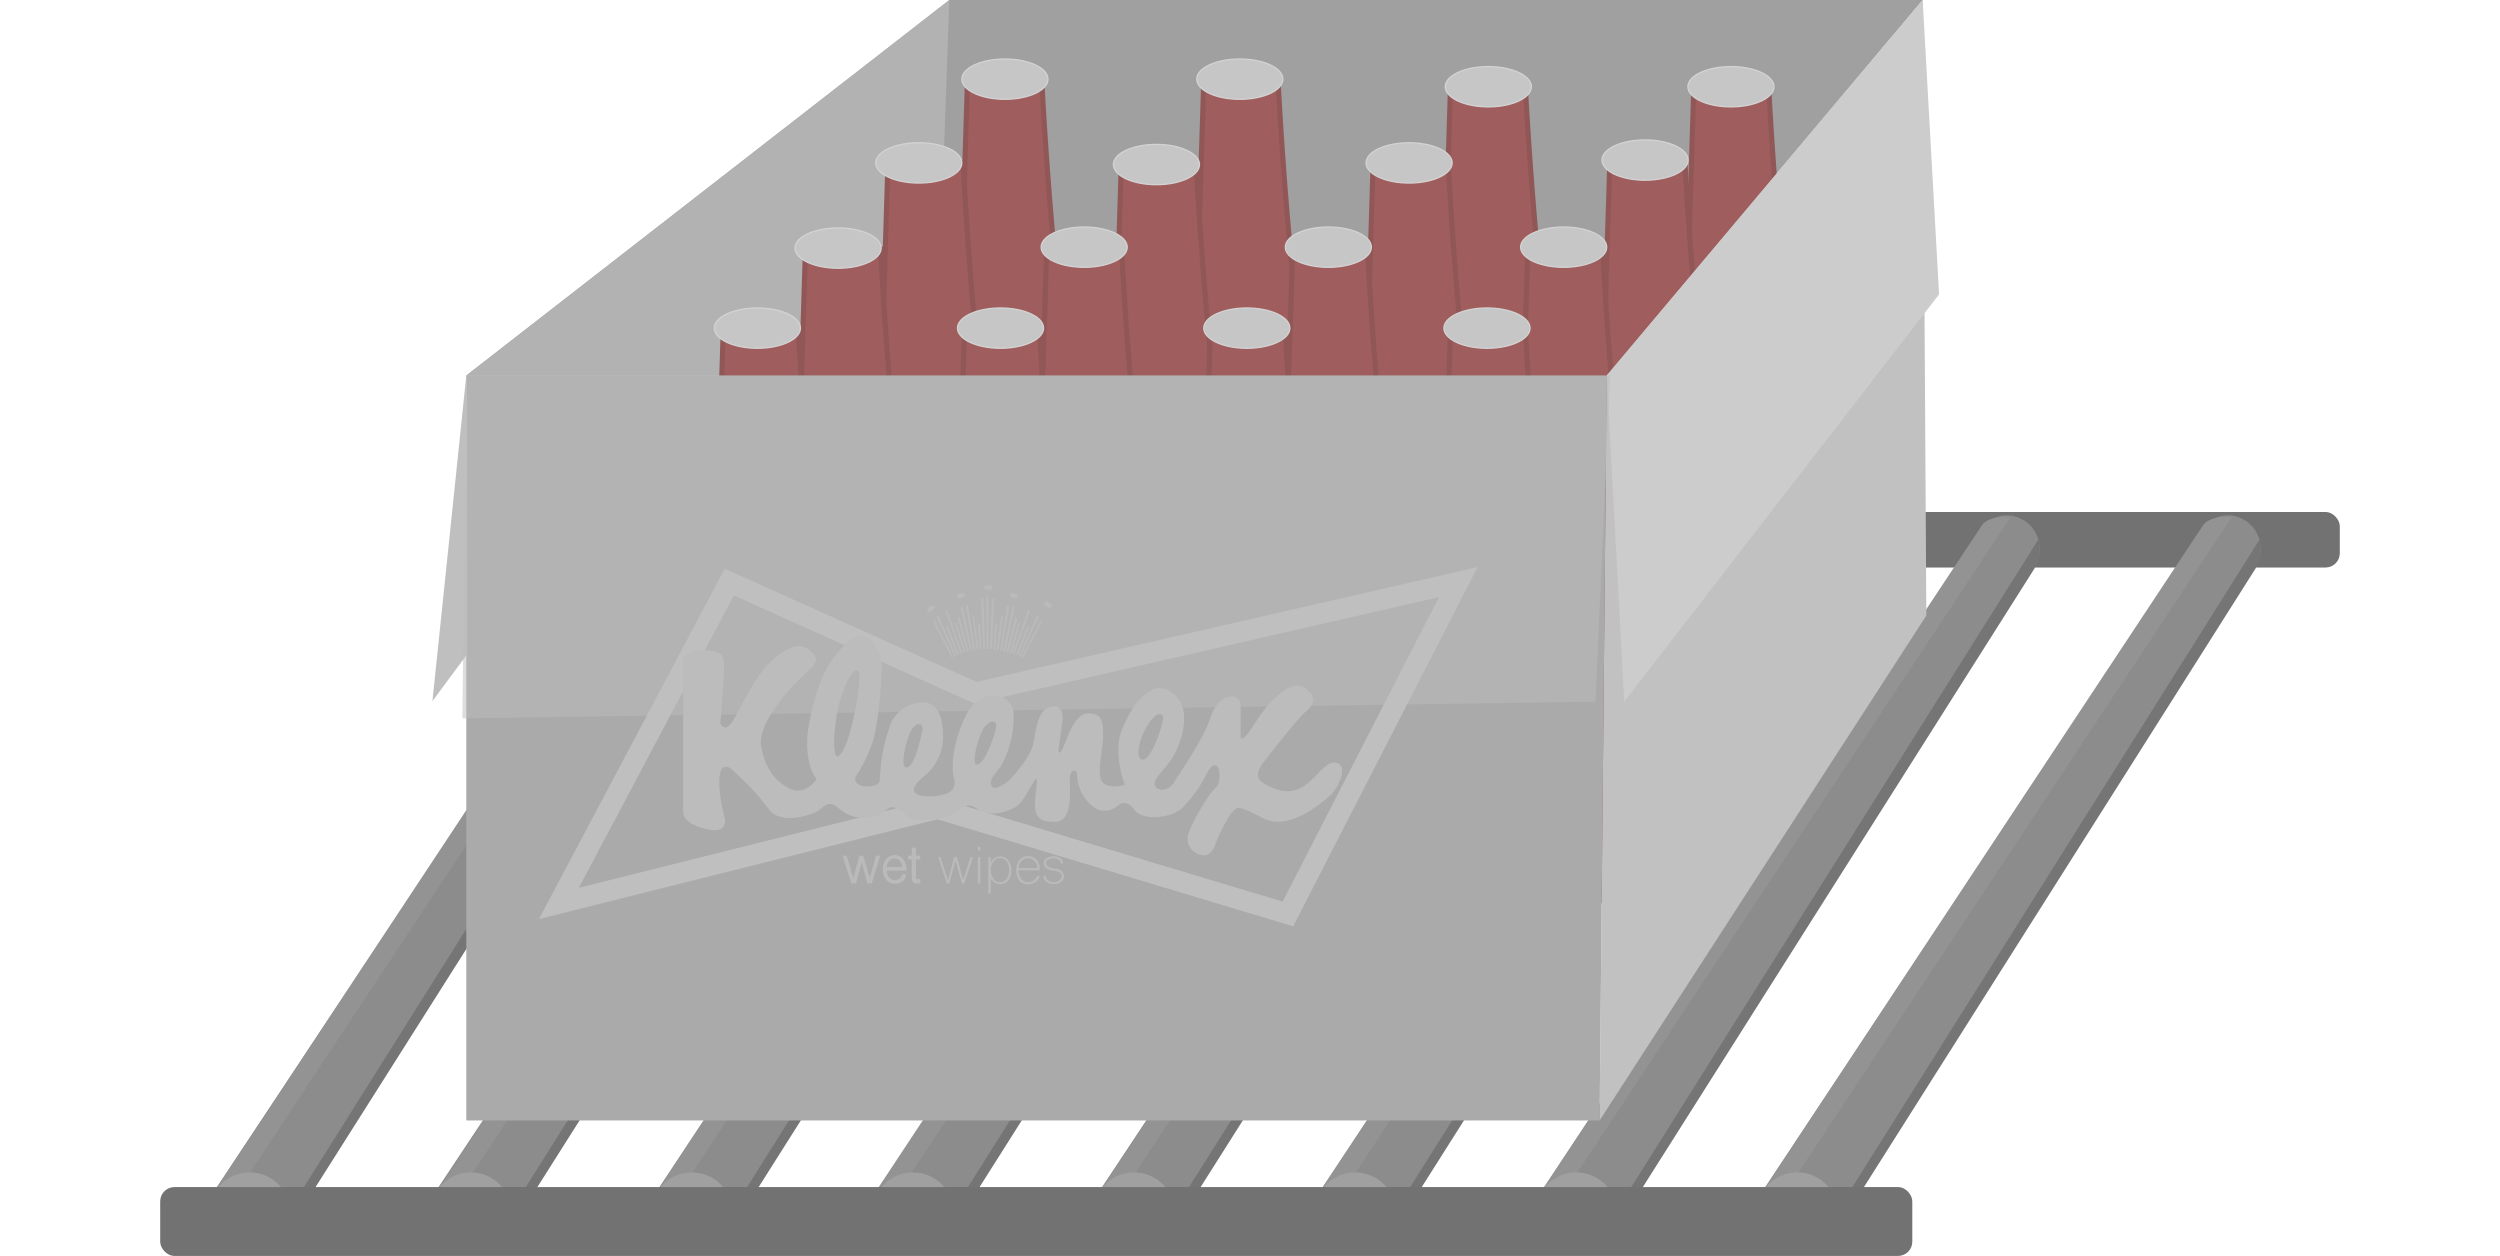 <svg xmlns="http://www.w3.org/2000/svg" xmlns:xlink="http://www.w3.org/1999/xlink" width="422" height="212" viewBox="0 0 422 212"><defs><style>.a{fill:#d9d9d9;stroke:#707070;}.b{clip-path:url(#a);}.c{fill:#727272;}.d{fill:#8c8c8c;}.e{fill:#939393;}.f{fill:#757575;}.g{fill:#a0a0a0;}.h{fill:#b2b2b2;}.i{fill:#a05d5d;stroke:#915757;stroke-width:0.87px;}.i,.l,.p{stroke-miterlimit:10;}.j{fill:#c1c1c1;}.k{fill:#aaa;}.l{fill:#c6c6c6;stroke:#d3d3d3;stroke-width:0.218px;}.m{fill:#ccc;}.n{fill:#bfbfbf;}.o,.q{fill:#bcbcbc;}.o{opacity:0.5;}.p{fill:none;stroke:#bfbfbf;stroke-width:3.482px;}.r{fill:#bababa;}</style><clipPath id="a"><rect class="a" width="422" height="212" transform="translate(982 1434)"/></clipPath></defs><g class="b" transform="translate(-982 -1434)"><g transform="translate(1009.042 1434)"><rect class="c" width="302.684" height="9.366" rx="2.402" transform="translate(65.232 86.428)"/><path class="d" d="M102.418,99.824a5.946,5.946,0,0,0,.348-1.941,5.588,5.588,0,0,0-5.493-5.667,5.458,5.458,0,0,0-4.883,3.116h0L18.9,205.95h0a6.982,6.982,0,1,0,11.76,7.529h0l70.42-111.54a5.71,5.71,0,0,0,1.306-2.072h0Z" transform="translate(-9.462 -5.371)"/><path class="e" d="M19.15,208.588h0a1.636,1.636,0,0,1-.461-2.263S92.364,94.88,93.27,93.531s3.125-1.358,3.813-1.323l.94.07L21.413,208.126A1.636,1.636,0,0,1,19.15,208.588Z" transform="translate(-9.462 -5.371)"/><path class="f" d="M102.766,97.491a7.173,7.173,0,0,1-.87,3.717L31.528,212.313a.87.87,0,0,1-1.132.252h0a.87.87,0,0,1-.252-1.123L102.523,96.351C102.488,96.107,102.766,96.5,102.766,97.491Z" transform="translate(-9.462 -5.371)"/><path class="d" d="M139.735,99.972a5.727,5.727,0,0,0,.357-1.941,5.588,5.588,0,0,0-5.5-5.667,5.466,5.466,0,0,0-4.883,3.116h0L56.214,206.1h0a6.986,6.986,0,0,0,11.769,7.529h0L138.4,102.1a5.78,5.78,0,0,0,1.306-2.072h0Z" transform="translate(-9.462 -5.371)"/><path class="f" d="M140.091,97.648a7.225,7.225,0,0,1-.87,3.717L68.845,212.514a.818.818,0,0,1-1.123.252h0a.81.81,0,0,1-.252-1.123l72.37-115.092C139.813,96.307,140.083,96.7,140.091,97.648Z" transform="translate(-9.462 -5.371)"/><path class="e" d="M56.78,208.588h0a1.636,1.636,0,0,1-.461-2.263S129.994,94.88,130.908,93.531s3.116-1.358,3.8-1.323l.94.07-76.6,115.849a1.645,1.645,0,0,1-2.272.461Z" transform="translate(-9.462 -5.371)"/><path class="d" d="M177.051,99.972a5.728,5.728,0,0,0,.357-1.941,5.588,5.588,0,0,0-5.5-5.667,5.449,5.449,0,0,0-4.875,3.116h0L93.565,206.116h0a6.977,6.977,0,0,0,11.76,7.512h0l70.42-111.54a5.78,5.78,0,0,0,1.306-2.072h0Z" transform="translate(-9.462 -5.371)"/><path class="f" d="M177.408,97.648a7.277,7.277,0,0,1-.87,3.717L106.2,212.514a.818.818,0,0,1-1.123.252h0a.87.87,0,0,1-.252-1.123L177.2,96.551C177.129,96.307,177.408,96.7,177.408,97.648Z" transform="translate(-9.462 -5.371)"/><path class="e" d="M93.809,208.588h0a1.636,1.636,0,0,1-.461-2.263S167.015,94.88,167.929,93.531s3.125-1.358,3.813-1.323l.94.07-76.6,115.849a1.636,1.636,0,0,1-2.272.461Z" transform="translate(-9.462 -5.371)"/><path class="d" d="M214.376,99.972a5.727,5.727,0,0,0,.348-1.941,5.58,5.58,0,0,0-5.493-5.667,5.466,5.466,0,0,0-4.883,3.116h0L130.873,206.116h0a6.986,6.986,0,1,0,11.769,7.529h0l70.42-111.54a5.779,5.779,0,0,0,1.306-2.072h0Z" transform="translate(-9.462 -5.371)"/><path class="f" d="M214.725,97.648a7.173,7.173,0,0,1-.87,3.717L143.486,212.514a.818.818,0,0,1-1.123.252h0a.81.81,0,0,1-.252-1.123l72.37-115.092C214.455,96.307,214.725,96.7,214.725,97.648Z" transform="translate(-9.462 -5.371)"/><path class="e" d="M130.83,208.588h0a1.636,1.636,0,0,1-.461-2.263S204.044,94.88,204.949,93.531s3.125-1.358,3.813-1.323l.94.07L133.1,208.126a1.636,1.636,0,0,1-2.272.461Z" transform="translate(-9.462 -5.371)"/><path class="d" d="M251.693,99.972a5.728,5.728,0,0,0,.357-1.941,5.588,5.588,0,0,0-5.5-5.667,5.449,5.449,0,0,0-4.875,3.116h0L168.207,206.116h0a6.982,6.982,0,0,0,11.76,7.529h0L250.378,102.1a5.684,5.684,0,0,0,1.314-2.072h0Z" transform="translate(-9.462 -5.371)"/><path class="f" d="M252.05,97.648a7.277,7.277,0,0,1-.87,3.717L180.8,212.514a.818.818,0,0,1-1.123.252h0a.81.81,0,0,1-.252-1.123L251.806,96.551C251.771,96.307,252.05,96.7,252.05,97.648Z" transform="translate(-9.462 -5.371)"/><path class="e" d="M168.3,209.04h0a1.645,1.645,0,0,1-.461-2.272S241.517,95.3,242.431,94.009s3.116-1.358,3.8-1.323.94.061.94.061L170.61,208.57a1.645,1.645,0,0,1-2.307.47Z" transform="translate(-9.462 -5.371)"/><path class="d" d="M288.992,99.972a5.727,5.727,0,0,0,.348-1.941,5.58,5.58,0,0,0-5.493-5.667,5.467,5.467,0,0,0-4.883,3.116h0L205.489,206.116h0a6.986,6.986,0,1,0,11.769,7.529h0l70.42-111.54a5.779,5.779,0,0,0,1.306-2.072h0Z" transform="translate(-9.462 -5.371)"/><path class="f" d="M289.366,97.648a7.173,7.173,0,0,1-.87,3.717L218.128,212.514a.818.818,0,0,1-1.123.252h0a.81.81,0,0,1-.252-1.123l72.37-115.092C289.1,96.307,289.366,96.7,289.366,97.648Z" transform="translate(-9.462 -5.371)"/><path class="e" d="M205.48,209.04h0a1.645,1.645,0,0,1-.461-2.272S278.694,95.3,279.6,94.009s3.125-1.358,3.813-1.323.94.061.94.061L207.752,208.6A1.636,1.636,0,0,1,205.48,209.04Z" transform="translate(-9.462 -5.371)"/><path class="d" d="M326.335,99.972a5.726,5.726,0,0,0,.357-1.941,5.588,5.588,0,0,0-5.5-5.667,5.449,5.449,0,0,0-4.875,3.116h0L242.858,206.1h0a6.986,6.986,0,1,0,11.769,7.529h0l70.411-111.54a5.919,5.919,0,0,0,1.314-2.072h0Z" transform="translate(-9.462 -5.371)"/><path class="f" d="M326.692,97.648a7.277,7.277,0,0,1-.87,3.717L255.445,212.514a.818.818,0,0,1-1.123.252h0a.81.81,0,0,1-.252-1.123L326.422,96.551C326.422,96.307,326.683,96.7,326.692,97.648Z" transform="translate(-9.462 -5.371)"/><path class="e" d="M242.858,209.04h0a1.645,1.645,0,0,1-.461-2.272S316.089,95.3,317,94.009s3.125-1.358,3.813-1.323.94.061.94.061L245.156,208.6a1.636,1.636,0,0,1-2.3.444Z" transform="translate(-9.462 -5.371)"/><path class="d" d="M363.66,99.972a5.945,5.945,0,0,0,.348-1.941,5.588,5.588,0,0,0-5.493-5.667,5.458,5.458,0,0,0-4.883,3.116h0L280.166,206.116h0a6.982,6.982,0,1,0,11.76,7.529h0l70.42-111.54a5.78,5.78,0,0,0,1.306-2.072h0Z" transform="translate(-9.462 -5.371)"/><path class="f" d="M364.008,97.648a7.173,7.173,0,0,1-.87,3.717L292.77,212.514a.87.87,0,0,1-1.132.252h0a.87.87,0,0,1-.252-1.123L363.764,96.551C363.729,96.307,364.008,96.7,364.008,97.648Z" transform="translate(-9.462 -5.371)"/><path class="e" d="M280.209,209.04h0a1.645,1.645,0,0,1-.47-2.272S353.406,95.3,354.329,94.009s3.125-1.358,3.813-1.323.94.061.94.061L282.481,208.6A1.636,1.636,0,0,1,280.209,209.04Z" transform="translate(-9.462 -5.371)"/><circle class="g" cx="6.868" cy="6.868" r="6.868" transform="translate(8.235 197.899)"/><circle class="g" cx="6.868" cy="6.868" r="6.868" transform="translate(45.56 197.899)"/><circle class="g" cx="6.868" cy="6.868" r="6.868" transform="translate(82.876 197.899)"/><circle class="g" cx="6.868" cy="6.868" r="6.868" transform="translate(120.202 197.899)"/><circle class="g" cx="6.868" cy="6.868" r="6.868" transform="translate(157.518 197.899)"/><circle class="g" cx="6.868" cy="6.868" r="6.868" transform="translate(194.835 197.899)"/><circle class="g" cx="6.868" cy="6.868" r="6.868" transform="translate(232.16 197.899)"/><circle class="g" cx="6.868" cy="6.868" r="6.868" transform="translate(269.476 197.899)"/><rect class="c" width="295.755" height="11.621" rx="2.402" transform="translate(0 200.379)"/><path class="g" d="M244.172,63.387H51.67L133.206,0h164.3Z"/><path class="h" d="M133.206,0l-2.272,63.387H51.67Z"/><path class="i" d="M145.7,20.021l-1.741,56.023a15.181,15.181,0,0,1-5.667,8.3C133.737,87.559,134,95.333,134,95.333V109.26l39.38,6.433V97.735s.81-5.362-5.623-11.795-9.427-65.92-9.427-65.92Z" transform="translate(-9.462 -5.371)"/><path class="i" d="M185.582,20.021l-1.741,56.023a15.181,15.181,0,0,1-5.667,8.3c-4.561,3.212-4.291,10.985-4.291,10.985V109.26l39.38,6.424V97.735s.81-5.362-5.623-11.795-9.427-65.92-9.427-65.92Z" transform="translate(-9.462 -5.371)"/><path class="i" d="M227.268,20.021l-1.741,56.023a15.163,15.163,0,0,1-5.675,8.3c-4.552,3.212-4.283,10.985-4.283,10.985V109.26l39.38,6.433V97.735s.8-5.362-5.623-11.795-9.427-65.92-9.427-65.92Z" transform="translate(-9.462 -5.371)"/><path class="i" d="M268.336,20.021,266.6,76.043a15.181,15.181,0,0,1-5.667,8.3c-4.561,3.212-4.291,10.985-4.291,10.985V109.26l39.319,6.424V97.735s.81-5.362-5.623-11.795-9.366-65.92-9.366-65.92Z" transform="translate(-9.462 -5.371)"/><path class="i" d="M132.31,32.86l-1.741,56.023a15.19,15.19,0,0,1-5.675,8.3c-4.552,3.212-4.283,10.985-4.283,10.985V122.1L160,128.532V110.548s.8-5.362-5.632-11.786-9.384-65.937-9.384-65.937Z" transform="translate(-9.462 -5.371)"/><path class="i" d="M171.707,32.86l-1.741,56.023a15.155,15.155,0,0,1-5.667,8.3c-4.561,3.212-4.291,10.985-4.291,10.985V122.1l39.327,6.433V110.548s.81-5.362-5.623-11.786-9.392-65.937-9.392-65.937Z" transform="translate(-9.462 -5.371)"/><path class="i" d="M214.211,32.86,212.47,88.882a15.19,15.19,0,0,1-5.675,8.3c-4.552,3.212-4.283,10.985-4.283,10.985V122.1l39.388,6.433V110.548s.8-5.362-5.632-11.786-9.384-65.937-9.384-65.937Z" transform="translate(-9.462 -5.371)"/><path class="i" d="M254.174,32.259l-1.741,56.023a15.181,15.181,0,0,1-5.667,8.3c-4.553,3.212-4.291,10.976-4.291,10.976V121.49l39.362,6.467V109.974s.81-5.353-5.623-11.786-9.392-65.928-9.392-65.928Z" transform="translate(-9.462 -5.371)"/><path class="i" d="M118.382,47.449l-1.741,56.023a15.224,15.224,0,0,1-5.675,8.3c-4.552,3.212-4.283,10.985-4.283,10.985v13.927l39.388,6.433V125.172s.8-5.362-5.632-11.795-9.384-65.928-9.384-65.928Z" transform="translate(-9.462 -5.371)"/><path class="i" d="M159.1,47.449l-1.741,56.023a15.224,15.224,0,0,1-5.675,8.3c-4.579,3.212-4.309,10.959-4.309,10.959v13.927l39.388,6.433V125.172s.8-5.362-5.632-11.795-9.392-65.928-9.392-65.928Z" transform="translate(-9.462 -5.371)"/><path class="i" d="M200.614,47.449l-1.741,56.023a15.163,15.163,0,0,1-5.675,8.3c-4.587,3.212-4.309,10.959-4.309,10.959v13.927l39.38,6.433V125.172s.81-5.362-5.623-11.795-9.384-65.928-9.384-65.928Z" transform="translate(-9.462 -5.371)"/><path class="i" d="M240.316,47.449l-1.741,56.023a15.181,15.181,0,0,1-5.667,8.3c-4.587,3.212-4.326,10.959-4.326,10.959v13.927l39.388,6.433V125.172s.8-5.362-5.632-11.795-9.392-65.928-9.392-65.928Z" transform="translate(-9.462 -5.371)"/><path class="i" d="M104.516,60.758l-1.741,56.014a15.189,15.189,0,0,1-5.675,8.3c-4.552,3.221-4.283,10.985-4.283,10.985v13.927l39.388,6.433V138.472s.8-5.353-5.623-11.786-9.427-65.928-9.427-65.928Z" transform="translate(-9.462 -5.371)"/><path class="i" d="M145.227,60.758l-1.741,56.014a15.19,15.19,0,0,1-5.675,8.3c-4.552,3.221-4.283,10.985-4.283,10.985v13.927l39.388,6.433V138.472s.8-5.353-5.623-11.786-9.427-65.928-9.427-65.928Z" transform="translate(-9.462 -5.371)"/><path class="i" d="M186.739,60.758,185,116.772a15.155,15.155,0,0,1-5.667,8.3c-4.561,3.221-4.291,10.985-4.291,10.985v13.927l39.38,6.433V138.472s.81-5.353-5.623-11.786-9.462-65.928-9.462-65.928Z" transform="translate(-9.462 -5.371)"/><path class="i" d="M227.268,60.758l-1.741,56.014a15.137,15.137,0,0,1-5.675,8.3c-4.552,3.221-4.283,10.985-4.283,10.985v13.927l39.38,6.433V138.472s.8-5.353-5.623-11.786S239.9,60.758,239.9,60.758Z" transform="translate(-9.462 -5.371)"/><path class="j" d="M298.123,103.907l-55.152,85.227,1.2-125.746L297.505,0Z"/><path class="k" d="M51.67,189.133h191.3l1.2-125.746H51.67Z"/><ellipse class="l" cx="7.268" cy="3.403" rx="7.268" ry="3.403" transform="translate(135.321 9.958)"/><ellipse class="l" cx="7.268" cy="3.403" rx="7.268" ry="3.403" transform="translate(174.971 9.958)"/><ellipse class="l" cx="7.268" cy="3.403" rx="7.268" ry="3.403" transform="translate(216.918 11.238)"/><ellipse class="l" cx="7.268" cy="3.403" rx="7.268" ry="3.403" transform="translate(257.873 11.238)"/><ellipse class="l" cx="7.268" cy="3.403" rx="7.268" ry="3.403" transform="translate(120.785 24.094)"/><ellipse class="l" cx="7.268" cy="3.403" rx="7.268" ry="3.403" transform="translate(107.162 38.474)"/><ellipse class="l" cx="7.268" cy="3.403" rx="7.268" ry="3.403" transform="translate(148.7 38.318)"/><ellipse class="l" cx="7.268" cy="3.403" rx="7.268" ry="3.403" transform="translate(189.916 38.318)"/><ellipse class="l" cx="7.268" cy="3.403" rx="7.268" ry="3.403" transform="translate(229.635 38.318)"/><ellipse class="l" cx="7.268" cy="3.403" rx="7.268" ry="3.403" transform="translate(216.692 51.984)"/><ellipse class="l" cx="7.268" cy="3.403" rx="7.268" ry="3.403" transform="translate(176.155 51.984)"/><ellipse class="l" cx="7.268" cy="3.403" rx="7.268" ry="3.403" transform="translate(134.581 51.984)"/><ellipse class="l" cx="7.268" cy="3.403" rx="7.268" ry="3.403" transform="translate(93.539 51.984)"/><ellipse class="l" cx="7.268" cy="3.403" rx="7.268" ry="3.403" transform="translate(160.895 24.373)"/><ellipse class="l" cx="7.268" cy="3.403" rx="7.268" ry="3.403" transform="translate(203.548 24.094)"/><ellipse class="l" cx="7.268" cy="3.403" rx="7.268" ry="3.403" transform="translate(243.371 23.616)"/><path class="m" d="M297.505,0l2.768,49.686-53.141,68.749-2.96-55.048Z"/><path class="n" d="M51.67,63.387l-5.719,54.969,5.719-7.73Z"/><path class="o" d="M51.67,63.387H244.747l-2.472,55.048L51.009,121.263Z"/><path class="p" d="M137.611,116.929,96.064,98.257,67.3,152.5l63.926-16.008,59.13,17.783L219.12,98.257Z"/><path class="q" d="M208.144,134.164c-1.88-.557-3.134,2.237-5.641,3.908s-5.023.557-6.9-.557,0-3.351,0-3.351,5.649-7.251,6.9-8.374,2.507-2.228.627-3.908-3.665-.331-5.545,1.34-3.238,4.248-4.492,5.919-1.253.557-1.253.557v-5.023c0-2.794-3.769-2.228-5.023,1.671s-5.649,10.054-6.276,11.168-2.507,1.671-3.134.557,1.889-2.925,3.142-5.153,2.463-6.093,1.253-8.8c-.749-1.628-3.142-3.351-5.023-2.237s-3.108,2.342-4.909,6.494c-1.741,3.987.435,9.479.435,9.479s-2.429.775-3.682-.339,0-5.58,0-7.834,0-3.908-2.507-3.908-3.769,5.023-4.4,6.145-.627,0-.627,0l.627-4.465s.627-3.351-1.88-2.794-2.507,4.465-3.134,6.7-3.769,5.58-3.769,5.58-2.507,2.228-3.134,1.114,1.14-2.524,1.741-3.639a17.409,17.409,0,0,0,1.993-8.087,3.264,3.264,0,0,0-3.142-3.543s-3.081-.461-5.014,3.543-2.559,8.391-1.88,10.611h0a1.959,1.959,0,0,1-1.375,2.411,9.044,9.044,0,0,1-4.283.331c-2.69-.74,0-2.785,1.253-3.9a8.417,8.417,0,0,0,2.507-6.145c0-2.785-.627-5.023-2.507-5.58s-5.11.757-6.276,3.351a30.605,30.605,0,0,0-1.88,9.488c0,1.671-3.142,1.114-3.142,1.114s-1.5-.522-.87-1.636a26.679,26.679,0,0,0,2.759-5.623c1.018-3.012,1.567-10.541,1.567-12.77s-1.915-7.582-5.963-3.969c-3.1,2.768-5.014,6.694-6.267,13.4s1.253,9.488,1.253,9.488-1.889,2.785-4.352,1.671-4.352-3.351-5.014-7.251,5.014-10.054,7.521-12.282,1.889-2.794.635-3.908-3.142-1.114-6.276,1.671-5.649,8.931-6.9,10.611-1.88,0-1.88,0,.627-7.26.627-9.488-.627-2.794-3.769-2.794-3.134,1.671-3.134,1.671v24.007c0,1.671-.627,3.343,3.769,4.465s3.134-2.237,3.134-2.237-1.253-5.023-.627-7.251,2.507,0,2.507,0a41.582,41.582,0,0,1,5.649,6.137c1.88,2.785,7.529,1.114,8.783,0s1.9-1.114,3.186,0a6.206,6.206,0,0,0,7.773.261c1.071-.87,1.741-.722,3.482.81,1.889,1.671,8.06.479,9.41-1.114,1.01-1.184,2.516,0,2.516,0,2.507,1.671,5.832.313,6.894-.557,1.863-1.523,3.769-7.26,3.142-2.794s0,5.58,3.134,5.58,2.507-5.58,2.507-7.251,1.271-1.889,1.262-.557A7.033,7.033,0,0,0,166,140.649c1.88,2.237,3.934,1.741,5.223.635s2.516.557,2.516.557c1.253,2.228,6.267,1.671,8.156,0a22.9,22.9,0,0,0,4.352-6.137c1.253-2.237,1.88-.566,1.88-.566s.627,2.237-.627,3.351-3.76,5.58-4.352,7.26a2.8,2.8,0,0,0,1.88,3.908c1.88.557,2.507-1.68,2.507-1.68a25.966,25.966,0,0,1,2.507-5.023c1.262-1.671,1.262-1.671,5.649.557S205.724,140.727,207,139.6,210.033,134.721,208.144,134.164Zm-84.078-1.245c-1.384,1.027-.87-5.728.157-9.323.235-.8,1.445-4.074,2.107-4.657s1.166-.722,1.166.635C127.5,122.917,125.712,131.692,124.066,132.919Zm11.429,2c-1.105.1-.374-3.386.27-5.162a4.3,4.3,0,0,1,1.219-1.993c.487-.322,1.306-.209,1.132.827C137.811,130.29,136.74,134.773,135.5,134.921Zm11.9-.461c-1.1.1,0-4.257.984-6.006A3.151,3.151,0,0,1,149.5,127.3c.522-.261,1.227-.2,1.045.827-.3,1.7-1.9,6.18-3.151,6.3Zm27.933-.87c-1.271.122-.827-3.212.783-5.762a5.676,5.676,0,0,1,1.506-1.741c.6-.313,1.288-.165,1.123.705-.374,1.985-1.967,6.659-3.412,6.807Z" transform="translate(-9.462 -5.371)"/><ellipse class="r" cx="0.705" cy="0.427" rx="0.705" ry="0.427" transform="translate(129.269 102.813) rotate(-35.76)"/><ellipse class="r" cx="0.705" cy="0.427" rx="0.705" ry="0.427" transform="matrix(0.962, -0.272, 0.272, 0.962, 134.379, 100.327)"/><ellipse class="r" cx="0.705" cy="0.427" rx="0.705" ry="0.427" transform="translate(139.073 98.78)"/><ellipse class="r" cx="0.427" cy="0.705" rx="0.427" ry="0.705" transform="matrix(0.213, -0.977, 0.977, 0.213, 143.309, 100.802)"/><ellipse class="r" cx="0.428" cy="0.707" rx="0.428" ry="0.707" transform="translate(148.989 102.075) rotate(-60.113)"/><path class="r" d="M130.534,104.411v.6l3.073,6.041.261-.157Z"/><path class="r" d="M130.969,103.9l.392.078,3.012,6.676-.3.139Z"/><path class="r" d="M132.579,105.656l.427.148,1.828,4.64-.322.131Z"/><path class="r" d="M132.771,102.845l-.191.348,2.516,7.155.331-.122Z"/><path class="r" d="M134.1,105.038l.374.218,1.471,4.8-.313.1Z"/><path class="r" d="M134.912,104.1l-.261.409,1.5,5.484.339-.1Z"/><path class="r" d="M135.426,102.157l-.3.427,1.576,7.26.366-.078Z"/><path class="r" d="M135.948,102.052l.418.313,1.236,7.3-.339.061Z"/><path class="r" d="M137.149,104.176h0l.644,5.458.331-.035-.749-5.7Z"/><path class="r" d="M138.011,105.151l.331,4.422.3-.017-.235-4.222Z"/><path class="r" d="M138.559,100.8l.392.331.313,8.409h-.357Z"/><path class="r" d="M139.465,100.268l.313.331.061,8.957-.374-.017Z"/><path class="r" d="M140.779,100.886l-.383.322-.322,8.356.348.035Z"/><path class="r" d="M141.319,105.169l-.357.2-.339,4.248.348.044Z"/><path class="r" d="M141.963,103.9l.287.27-.714,5.58-.383-.061Z"/><path class="r" d="M143.347,102.052l-.435.366-1.149,7.373.279.052Z"/><path class="r" d="M143.956,102.157l.244.418-1.506,7.416-.444-.1Z"/><path class="r" d="M144.374,104.037l-1.523,6,.374.1,1.419-5.649Z"/><path class="r" d="M145.218,105.038l-.4.3-1.436,4.831.366.113Z"/><path class="r" d="M146.55,102.853l.226.339-2.577,7.242-.348-.113Z"/><path class="r" d="M146.777,105.7l-.444.1-1.863,4.727.287.1Z"/><path class="r" d="M148.413,103.811l-.392.087-3.09,6.8.287.113Z"/><path class="r" d="M148.753,104.49v.548l-3.038,5.98-.3-.122Z"/><path class="r" d="M124.65,149.823h.7l1.105,3.734,1.036-3.734h.635l1.114,3.734,1.036-3.734H131l-1.436,4.683h-.731l-.958-3.578-.958,3.578h-.792Z" transform="translate(-9.462 -5.371)"/><path class="r" d="M131.439,152.121a2.733,2.733,0,0,1,.548-1.741,1.88,1.88,0,0,1,2.881,0,2.733,2.733,0,0,1,.548,1.741v.209h-3.264a1.741,1.741,0,0,0,.339,1.14,1.14,1.14,0,0,0,.931.435,1.3,1.3,0,0,0,.87-.252.949.949,0,0,0,.366-.688h.714a1.61,1.61,0,0,1-.583,1.149,1.985,1.985,0,0,1-1.323.435,1.741,1.741,0,0,1-1.436-.67,2.759,2.759,0,0,1-.592-1.758Zm.714-.392h2.542a1.671,1.671,0,0,0-.4-1.036,1.106,1.106,0,0,0-.87-.392,1.088,1.088,0,0,0-.87.392,1.628,1.628,0,0,0-.444,1.036Z" transform="translate(-9.462 -5.371)"/><path class="r" d="M136.322,149.823v-1.358h.714v1.358h.722v.635h-.722v3.02a.3.3,0,0,0,.1.226.287.287,0,0,0,.218.087h.409v.714h-.644a.783.783,0,0,1-.792-.792v-3.256h-.635v-.635Z" transform="translate(-9.462 -5.371)"/><path class="r" d="M140.779,150.05h.4l1.271,3.908,1.036-3.908h.47l1.036,3.821,1.262-3.821h.409l-1.471,4.457h-.4l-1.079-3.856-1.062,3.856h-.4Z" transform="translate(-9.462 -5.371)"/><path class="r" d="M147.482,148.309h.418v.635h-.418Zm0,6.2V150.05h.418v4.457Z" transform="translate(-9.462 -5.371)"/><path class="r" d="M149.24,156.178v-6.093h.418v.923a1.654,1.654,0,0,1,.592-.783,1.619,1.619,0,0,1,.923-.3,1.741,1.741,0,0,1,1.436.653,2.655,2.655,0,0,1,.54,1.741,2.611,2.611,0,0,1-.522,1.68,1.78,1.78,0,0,1-2.968-.4v2.611Zm3.09-2.455a2.437,2.437,0,0,0,.418-1.488,2.35,2.35,0,0,0-.418-1.462,1.288,1.288,0,0,0-1.1-.548,1.314,1.314,0,0,0-1.1.592,2.237,2.237,0,0,0-.461,1.419,2.3,2.3,0,0,0,.461,1.445,1.323,1.323,0,0,0,1.1.6A1.28,1.28,0,0,0,152.33,153.723Z" transform="translate(-9.462 -5.371)"/><path class="r" d="M154.489,154.019a3.064,3.064,0,0,1,0-3.482,1.793,1.793,0,0,1,1.445-.653,1.863,1.863,0,0,1,1.445.6,2.272,2.272,0,0,1,.54,1.584v.2h-3.551a2.254,2.254,0,0,0,.427,1.454,1.375,1.375,0,0,0,1.14.548,1.654,1.654,0,0,0,.958-.287,1.48,1.48,0,0,0,.609-.757h.418a1.558,1.558,0,0,1-.67,1.018,2.133,2.133,0,0,1-1.314.409,1.811,1.811,0,0,1-1.445-.635Zm3.012-2.133v-.157a1.576,1.576,0,0,0-.5-1.053,1.532,1.532,0,0,0-1.062-.418,1.5,1.5,0,0,0-1.062.435,1.61,1.61,0,0,0-.5,1.071v.122Z" transform="translate(-9.462 -5.371)"/><path class="r" d="M159.041,154.2a1.262,1.262,0,0,1-.5-1.01h.383a.984.984,0,0,0,.392.775,1.436,1.436,0,0,0,.931.313,1.636,1.636,0,0,0,1.01-.287.87.87,0,0,0,.383-.757.723.723,0,0,0-.4-.609,2.611,2.611,0,0,0-1.071-.3,2.037,2.037,0,0,1-1.123-.4,1.01,1.01,0,0,1-.435-.827.984.984,0,0,1,.435-.87,2.08,2.08,0,0,1,1.2-.3,2.011,2.011,0,0,1,1.184.322,1.036,1.036,0,0,1,.444.87h-.392a.957.957,0,0,0-.4-.635,1.393,1.393,0,0,0-.87-.235,1.523,1.523,0,0,0-.87.235.7.7,0,0,0-.339.6.714.714,0,0,0,.409.609,2.446,2.446,0,0,0,1.071.3,2.028,2.028,0,0,1,1.123.418,1.166,1.166,0,0,1-.07,1.845,2.159,2.159,0,0,1-1.3.348A1.741,1.741,0,0,1,159.041,154.2Z" transform="translate(-9.462 -5.371)"/></g></g></svg>